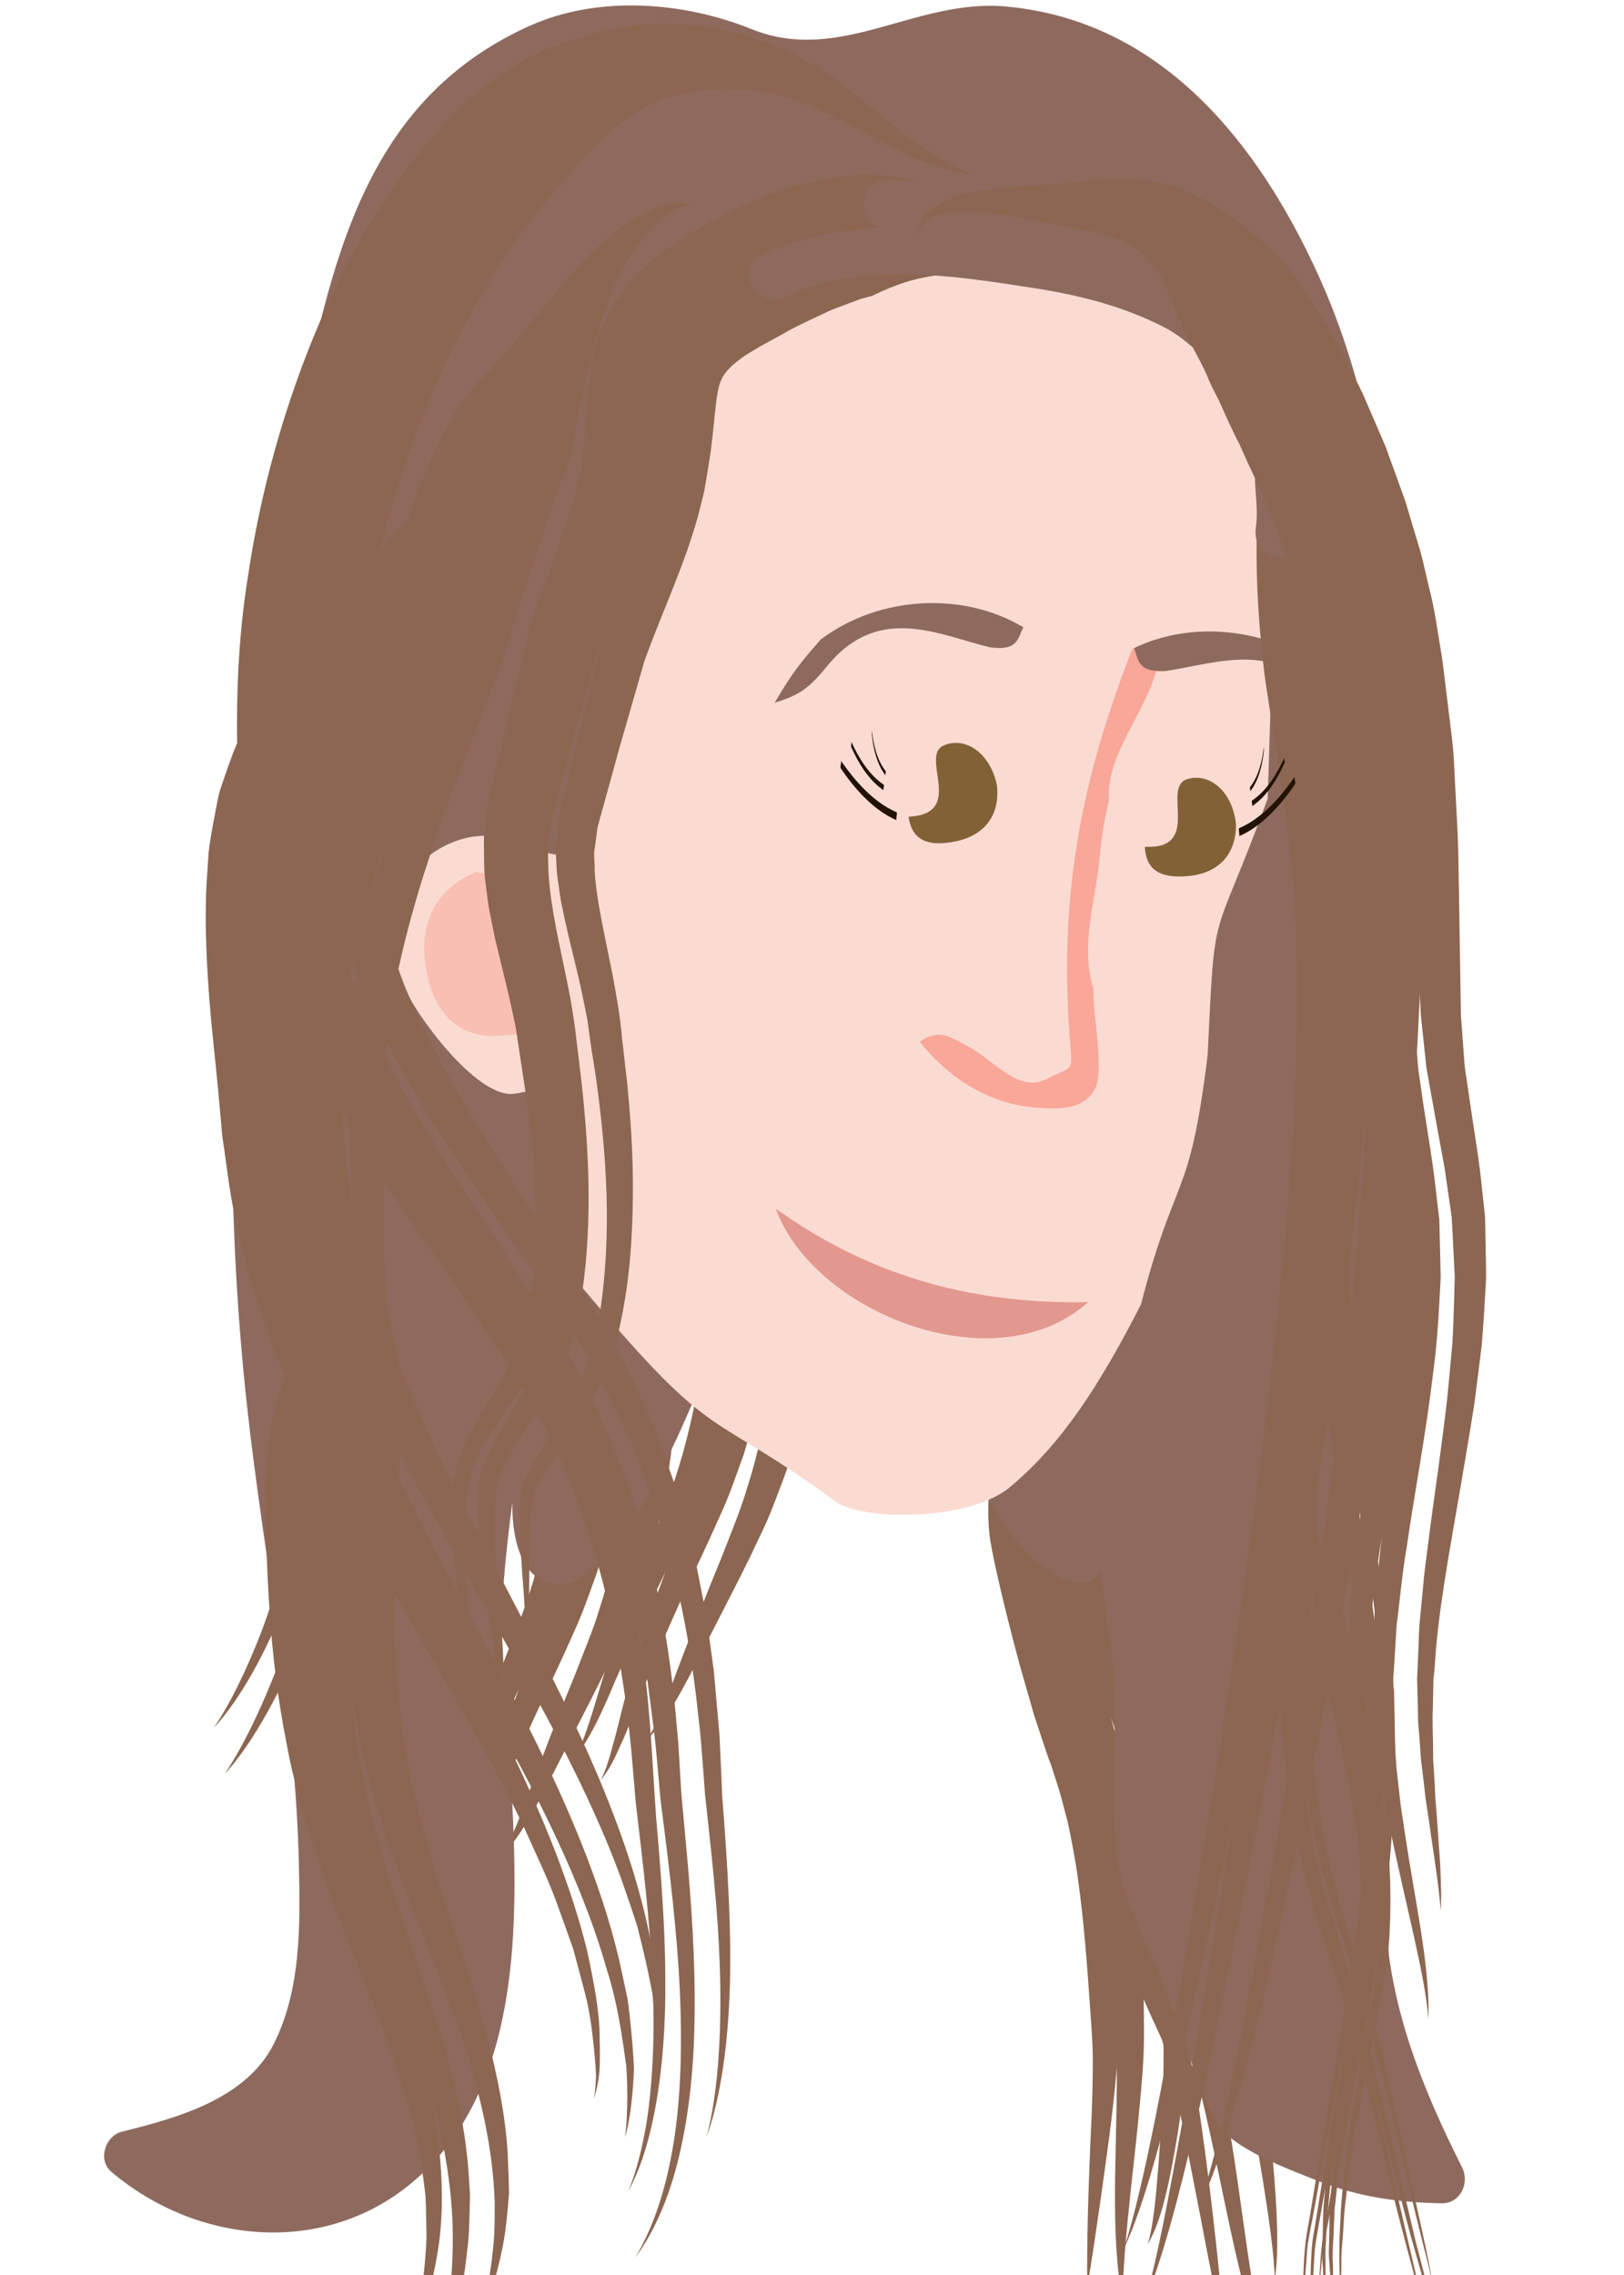 <?xml version="1.0" encoding="utf-8"?>
<!-- Generator: Adobe Illustrator 16.0.4, SVG Export Plug-In . SVG Version: 6.00 Build 0)  -->
<!DOCTYPE svg PUBLIC "-//W3C//DTD SVG 1.1//EN" "http://www.w3.org/Graphics/SVG/1.1/DTD/svg11.dtd">
<svg version="1.1" id="Layer_1" xmlns="http://www.w3.org/2000/svg" xmlns:xlink="http://www.w3.org/1999/xlink" x="0px" y="0px"
	 width="100px" height="140px" viewBox="0 0 100 140" enable-background="new 0 0 100 140" xml:space="preserve">
<g>
	<g>
		<g>
			<path fill="#8C6650" d="M64.904,79.157c-1.625,2.81-1.369,6.752-3.423,10.259c-0.13,0.295-0.221,0.553-0.313,0.822
				c-0.293,1.181-0.405,2.558-0.244,4.161c0.117,1.069,0.785,4.019,1.843,7.978c0.285,0.996,0.589,2.056,0.906,3.164
				c0.19,0.573,0.386,1.16,0.583,1.758c0.101,0.297,0.201,0.596,0.304,0.897l0.076,0.226l0.01,0.028l0.005,0.015
				c-0.018-0.082,0.044,0.202-0.037-0.18l0.017,0.053l0.034,0.105l0.137,0.424c0.174,0.557,0.388,1.169,0.533,1.7
				c0.139,0.526,0.279,1.059,0.42,1.596c0.24,1.146,0.475,2.341,0.636,3.569c0.343,2.452,0.536,5.009,0.71,7.492
				c0.086,1.249,0.193,2.48,0.19,3.586c0.004,1.16-0.033,2.308-0.074,3.404c-0.209,4.42-0.306,7.979-0.266,10.449
				c0.289-1.525,0.528-3.353,0.861-5.586c0.302-2.232,0.709-4.868,0.96-7.866c0.005,3.217-0.138,6.149-0.114,8.572
				c0.011,2.438,0.194,4.279,0.441,5.699c0.062-1.491,0.161-3.177,0.408-5.503c0.22-2.311,0.595-5.13,0.848-8.463
				c0.031-0.407,0.053-0.862,0.071-1.32c0.016-0.463,0.018-0.818,0.018-1.318c-0.008-0.846-0.016-1.707-0.023-2.58
				c-0.019-1.756-0.049-3.59-0.147-5.46c-0.102-1.878-0.263-3.765-0.59-5.696l-0.256-1.449l-0.325-1.346l-0.165-0.667l-0.188-0.728
				c-0.114-0.424-0.229-0.846-0.343-1.266c0.12,0.342,0.241,0.688,0.364,1.037l0.182,0.522l0.046,0.131l0.003,0.008l0.022,0.102
				l0.006,0.018l0.012,0.034l0.021,0.069l0.09,0.278c0.226,0.766,0.506,1.452,0.688,2.317c0.421,1.693,0.733,3.36,0.949,5.042
				c0.452,3.365,0.622,6.688,0.813,9.65c0.016,0.401,0.031,0.798,0.047,1.191c-0.002,0.419-0.004,0.834-0.006,1.243
				c-0.013,0.765-0.041,1.487-0.073,2.174c-0.065,1.373-0.155,2.618-0.236,3.717c-0.177,2.214-0.328,3.822-0.667,4.886
				c0.824-1.364,1.303-3.531,1.854-6.824c0.249-1.647,0.541-3.507,0.62-5.874c0.014-1.029,0.027-2.092,0.041-3.18
				c0.009-1.067,0.003-2.199-0.013-3.354c-0.046-2.334-0.173-4.814-0.522-7.409l-0.344-2.068c-0.122-0.673-0.272-1.175-0.408-1.77
				l-0.104-0.429l-0.11-0.482l-0.05-0.188l-0.203-0.747c-0.137-0.504-0.273-1.006-0.409-1.505
				c-0.997-4.293-1.689-8.743-2.186-12.493c-0.072-0.605-0.143-1.193-0.211-1.764C67.209,86.657,65.125,82.886,64.904,79.157"/>
		</g>
	</g>
</g>
<g>
	<g>
		<g>
			<path fill="#8C6650" d="M77.746,55.104c-1.83,3.988-1.6,9.906-3.623,14.905c-0.127,0.42-0.223,0.789-0.316,1.173
				c-0.292,1.704-0.432,3.652-0.323,5.933c0.037,0.539,0.09,1.384,0.197,2.512c0.104,1.128,0.272,2.538,0.351,4.133
				c0.052,0.805,0.108,1.664,0.167,2.571c0.008,0.897,0.016,1.842,0.023,2.827c0.003,0.248,0.005,0.498,0.008,0.751l0.004,0.382
				l0.001,0.097v0.023v0.013c0.018-0.104-0.039,0.247,0.039-0.228l-0.006,0.051l-0.021,0.203c-0.055,0.542-0.111,1.095-0.169,1.656
				c-0.028,0.28-0.058,0.563-0.087,0.849c-0.025,0.293-0.058,0.574-0.114,0.797c-0.096,0.487-0.193,0.981-0.292,1.482
				c-0.815,4.199-2.983,9.237-4.059,14.647c-0.122,0.681-0.299,1.341-0.374,2.031l-0.198,2.068l-0.098,1.023l-0.016,0.22
				l0.003,0.122l0.007,0.243l0.013,0.486c-0.005,0.613,0.085,1.386,0.146,2.083c0.193,1.389,0.565,2.73,1.039,3.957
				c0.475,1.229,1.016,2.338,1.513,3.436l-0.031-0.085c0.593,1.846,0.979,3.835,1.356,5.647c0.358,1.839,0.693,3.562,1,5.135
				c0.606,3.179,1.086,5.732,1.604,7.73c-0.208-1.999-0.44-4.497-0.807-7.693c-0.185-1.59-0.402-3.336-0.664-5.218
				c-0.279-1.884-0.538-3.887-1.099-6.03l-0.003-0.012l-0.014-0.034c-0.063-0.158-0.131-0.328-0.198-0.499
				c0.077,0.165,0.154,0.33,0.229,0.486l0.01,0.021l0.008,0.028c2.557,9.025,3.129,16.68,5.36,19.927
				c-1.609-3.419-1.604-10.472-3.857-20.39l-0.011-0.046l-0.059-0.146c-0.452-1.118-0.937-2.246-1.304-3.322
				c-0.362-1.075-0.603-2.141-0.711-3.254l-0.051-0.812c-0.024-0.262,0.004-0.643,0.002-0.959l0.009-0.499l0.002-0.125l0.001-0.062
				c0.007-0.115-0.011,0.147-0.009,0.118l0.001-0.007l0.002-0.015l0.004-0.028l0.032-0.23l0.127-0.923
				c0.081-0.62,0.163-1.242,0.245-1.867c0.149-0.623,0.301-1.248,0.451-1.875c1.211-5.046,3.767-10.09,5.035-15.624
				c-0.498,2.649-1.263,5.295-2.107,7.88c-0.404,1.284-0.813,2.582-1.224,3.885l-0.519,1.918c-0.183,0.637-0.35,1.272-0.449,1.903
				l-0.366,1.878c-0.102,0.623-0.115,1.242-0.183,1.854l-0.085,0.914l-0.021,0.227l-0.012,0.113l-0.006,0.057l-0.002,0.028
				l-0.001,0.007c0.024-0.365,0.007-0.097,0.013-0.176v0.016l0.012,0.509l0.024,1l0.09,0.74c0.143,1.024,0.402,2.004,0.787,3.004
				c0.394,1.01,0.912,2.122,1.407,3.231l0.05,0.113l0.062,0.194c0.343,1.098,0.559,2.017,0.752,2.896
				c0.196,0.883,0.361,1.72,0.516,2.523c0.308,1.61,0.561,3.091,0.78,4.43c0.433,2.684,0.72,4.792,0.757,6.219
				c0.229-1.42,0.185-3.492-0.026-6.197c-0.111-1.346-0.258-2.853-0.468-4.508c-0.104-0.827-0.223-1.693-0.374-2.62
				c-0.153-0.93-0.316-1.887-0.652-3.138l-0.024-0.091l-0.131-0.339c-0.169-0.437-0.34-0.88-0.514-1.329
				c-0.146-0.408-0.333-0.86-0.457-1.243c-0.287-0.803-0.47-1.488-0.6-2.168c-0.051-0.338-0.103-0.711-0.127-1.033
				c0.001-0.356-0.066-0.506-0.03-1.154l0.021-0.818l0.003-0.104l0.001-0.051l0.001-0.014c0.019-0.272-0.025,0.357-0.02,0.289
				l0.003-0.021l0.026-0.168l0.052-0.338c0.065-0.452,0.13-0.907,0.195-1.365c0.551-3.685,2.177-7.684,3.855-12.265l0.596-1.769
				c0.192-0.613,0.403-1.119,0.576-1.824l0.523-1.992l0.25-0.99c0.076-0.322,0.098-0.581,0.148-0.874
				c0.087-0.569,0.175-1.138,0.262-1.703l0.164-1.11l0.048-0.905c0.061-1.2,0.121-2.39,0.181-3.565
				c0.035-4.663-0.214-9.011-0.516-12.841c-0.066-0.911-0.131-1.797-0.193-2.656C79.862,66.231,77.684,60.646,77.746,55.104"/>
		</g>
	</g>
</g>
<g>
	<g>
		<g>
			<path fill="#8C6650" d="M32.003,60.425c-0.28,3.089,1.246,6.38-0.06,9.867c-0.067,0.276-0.113,0.512-0.154,0.754
				c-0.049,1.034-0.025,2.178,0.305,3.45c0.148,0.859,1.138,3.151,1.743,6.484c0.619,3.313,0.829,7.717-0.006,12.23
				c-0.431,2.243-1.04,4.515-1.872,6.632c-0.813,2.178-1.713,4.272-2.405,6.261c-1.479,3.933-2.162,7.328-3.112,9.184
				c0.832-1.041,1.595-2.648,2.404-4.601c0.858-1.945,1.878-4.229,3.101-6.73c-1.052,2.787-1.873,5.389-2.437,7.59
				c-0.308,1.1-0.509,2.108-0.775,2.985c-0.224,0.88-0.453,1.636-0.771,2.232c0.455-0.545,0.841-1.242,1.178-2.059
				c0.414-0.81,0.709-1.747,1.14-2.764c0.779-2.037,1.777-4.456,3.037-7.138c0.323-0.687,0.654-1.389,0.992-2.104
				c0.166-0.358,0.333-0.721,0.501-1.085c0.174-0.389,0.35-0.779,0.527-1.174c0.366-0.781,0.677-1.603,0.974-2.437
				c0.15-0.416,0.302-0.834,0.454-1.253l0.38-1.292c1.015-3.449,1.564-7.113,1.608-10.614c0.174,2.915,0.002,6.149-0.6,9.348
				c-0.337,1.585-0.705,3.184-1.209,4.708c-0.222,0.778-0.507,1.519-0.791,2.252c-0.273,0.699-0.543,1.39-0.809,2.067
				c-0.567,1.367-1.025,2.522-1.465,3.648c-0.423,1.106-0.82,2.143-1.183,3.091c-0.682,1.858-1.22,3.335-1.878,4.309
				c1.194-1.141,2.199-3.062,3.49-5.616c0.684-1.337,1.438-2.812,2.245-4.39c0.205-0.413,0.414-0.833,0.625-1.259
				c0.233-0.491,0.469-0.99,0.707-1.494c0.493-0.999,0.879-2.091,1.298-3.179c1.634-4.385,2.479-9.451,2.472-14.285
				c0.006-4.853-0.967-9.415-2.096-13.127c-0.18-0.597-0.338-1.182-0.547-1.729C36.896,66.114,33.728,63.395,32.003,60.425"/>
		</g>
	</g>
</g>
<g>
	<g>
		<g>
			<path fill="#8C6650" d="M41.027,53.206c-0.28,3.089,1.246,6.38-0.06,9.867c-0.067,0.276-0.113,0.512-0.154,0.755
				c-0.049,1.034-0.025,2.177,0.305,3.45c0.148,0.86,1.137,3.151,1.743,6.485c0.619,3.312,0.829,7.716-0.007,12.23
				c-0.431,2.243-1.04,4.514-1.872,6.632c-0.813,2.178-1.713,4.272-2.405,6.261c-1.479,3.933-2.163,7.328-3.113,9.184
				c0.832-1.041,1.595-2.648,2.405-4.601c0.858-1.945,1.878-4.229,3.101-6.73c-1.052,2.787-1.873,5.389-2.437,7.591
				c-0.309,1.099-0.509,2.107-0.776,2.984c-0.224,0.88-0.453,1.636-0.771,2.232c0.455-0.545,0.841-1.242,1.178-2.059
				c0.414-0.81,0.709-1.747,1.141-2.764c0.779-2.037,1.777-4.456,3.037-7.138c0.323-0.687,0.654-1.389,0.991-2.104
				c0.166-0.358,0.333-0.721,0.501-1.085c0.175-0.389,0.35-0.779,0.527-1.174c0.366-0.781,0.677-1.603,0.974-2.438
				c0.15-0.415,0.301-0.833,0.453-1.253l0.381-1.291c1.015-3.449,1.564-7.113,1.608-10.614c0.174,2.915,0.002,6.148-0.601,9.348
				c-0.336,1.584-0.705,3.183-1.209,4.708c-0.221,0.777-0.507,1.518-0.79,2.252c-0.274,0.699-0.544,1.39-0.809,2.066
				c-0.566,1.367-1.024,2.523-1.465,3.649c-0.423,1.106-0.82,2.143-1.183,3.091c-0.683,1.858-1.221,3.335-1.879,4.309
				c1.194-1.141,2.199-3.062,3.491-5.616c0.684-1.337,1.438-2.812,2.245-4.391c0.205-0.412,0.413-0.832,0.624-1.258
				c0.233-0.491,0.469-0.99,0.708-1.494c0.493-0.999,0.878-2.091,1.298-3.179c1.634-4.386,2.479-9.451,2.472-14.285
				c0.005-4.853-0.967-9.415-2.096-13.127c-0.18-0.597-0.338-1.182-0.547-1.729C45.919,58.895,42.751,56.176,41.027,53.206"/>
		</g>
	</g>
</g>
<g>
	<path fill-rule="evenodd" clip-rule="evenodd" fill="#8E6A5E" d="M29.705,104.048c0.115,5.52,1.01,10.947,0.195,16.577
		c-1.667,11.509-7.727,17.27-16.308,14.804c-1.878-0.539-3.87-0.989-5.703-2.825c8.151-1.874,11.403-5.153,11.838-12.295
		c0.309-5.072,0.14-10.16-0.556-15.234c-1.779-12.961-3.949-25.859-3.547-39.198c0.351-11.643,3.439-48.665,9.764-56.675
		c6.382-8.08,13.842-8.903,21.822-5.458c1.743,0.752,3.293,1.25,5.155,0.33C67.356-3.33,78.332,8.689,82.773,26.168
		c3.459,13.614,0.994,54.36-0.738,67.971c-0.751,5.906,2.868,7.248,2.295,13.186c-1.244,12.861-0.61,16.932,4.421,26.793
		c-5.031,0-7.108-0.972-12.533-4.234c-1.858-3.339-2.9-8.758-5.89-14.623c-0.479-5.42-0.188-6.689-0.227-12.097
		c1.145-3.521-1.788-6.305-0.984-9.765c-0.01-0.692-0.007-1.388-0.002-2.077c-0.083-6.224-0.843-12.211-3.378-17.611
		c-0.805,5.796,0.416,11.301,1.1,16.869c0.063,0.879,0.212,1.736,0.346,2.6c-0.531,3.598-0.751,3.646-3.415,0.752
		c-0.565-0.757-1.098-1.556-1.569-2.426c-1.733-3.838-3.542-7.615-5.295-11.438c-0.399-1.052-0.899-2.025-1.342-3.043
		c-0.38-1.255-0.878-2.438-1.221-3.715c0.311-1.081,0.101-1.8-0.794-2.049c-0.915-3.809-2.332-7.309-3.58-11.239
		c-1.351,3.833-2.15,7.545-3.08,11.188c-0.244,0.715-0.654,1.295-0.908,2.002c-0.445,1.209-0.646,2.544-1.064,3.77
		c-0.431,1.047-0.942,2.026-1.395,3.056c-1.901,3.709-3.353,7.799-5.337,11.44c-0.542,0.771-1.063,1.566-1.554,2.402
		c-2.629,2.983-2.748,2.955-3.627-0.845c-0.023-0.685,0.022-1.363,0.107-2.036c0.673-4.985,1.311-9.982,1.863-14.998
		c0.106-0.952,0.49-2.35-0.515-2.708c-1.104-0.394-1.504,0.982-1.77,2.119c-1.166,4.988-1.887,10.106-2.38,15.284
		c-0.6,0.925-0.167,1.963-0.161,2.959C30.396,97.154,28.755,100.5,29.705,104.048z"/>
	<g>
		<path fill="#8E6A5E" d="M28.233,104.048c0.282,8.111,1.484,16.236-1.91,23.918c-3.111,7.042-11.579,8.529-17.394,3.598
			c-0.216,0.819-0.433,1.64-0.649,2.459c3.96-0.986,7.77-2.349,10.372-5.645c2.975-3.767,2.686-9.289,2.69-13.78
			c0.017-15.671-4.346-31.059-4.287-46.819c0.033-8.684,0.982-17.432,1.977-26.047c1.079-9.344,2.285-19.112,5.59-27.976
			c1.873-5.023,6.315-8.845,11.469-10.186c5.982-1.557,11.049,3.769,16.665,1.923c5.717-1.879,10.108-3.214,15.729-0.064
			c5.587,3.129,8.896,9.646,11.094,15.373c3.375,8.793,3.41,18.393,3.465,27.683c0.062,10.599-0.44,21.209-1.188,31.779
			c-0.276,3.911-0.612,7.818-1.036,11.716c-0.494,4.55,0.474,7.438,1.799,11.719c0.95,3.069-0.082,6.971-0.249,10.12
			c-0.132,2.501-0.044,4.99,0.262,7.475c0.594,4.831,2.688,9.268,4.85,13.568c0.424-0.738,0.847-1.477,1.271-2.215
			c-2.813-0.06-5.099-0.479-7.642-1.68c-3.742-1.767-4.702-4.102-5.993-7.838c-0.993-2.874-3.208-6.506-3.449-9.532
			c-0.194-2.447-0.143-4.898-0.104-7.35c0.089-5.712-0.881-10.923-1.016-16.616c-0.138-5.771-1.23-11.367-3.539-16.663
			c-0.651-1.493-2.611-0.529-2.742,0.743c-0.585,5.718,0.355,11.217,1.1,16.869c0.296,2.242,1.58,5.331-1.146,1.438
			c-1.618-2.309-2.581-5.247-3.771-7.795c-3.733-7.999-6.32-16.211-9.062-24.593c-0.461-1.408-2.372-1.395-2.838,0
			c-1.402,4.193-2,8.825-3.839,12.838c-1.981,4.322-3.535,9-5.462,13.402c-0.915,2.09-1.851,4.148-3.13,6.041
			c-2.25,3.326-1.793,1.855-1.536-0.913c0.495-5.345,1.303-10.72,2-16.044c0.165-1.262-0.625-3.134-2.123-3.134
			c-2.836,0-3.109,2.842-3.605,5.076c-1.09,4.907-1.233,9.962-2.271,14.86c-0.426,2.009-0.009,4.588-0.337,6.685
			c-0.332,2.121-0.291,3.906,0.042,5.997c0.297,1.87,3.133,1.073,2.838-0.783c-0.713-4.488,0.391-10.334,0.852-14.898
			c0.312-3.083,0.79-6.142,1.337-9.19c0.135-0.749,0.567-6.46,0.188-3.566c-0.654,4.995-1.194,10.004-1.863,14.998
			c-0.233,1.738-0.19,5.131,1.591,6.174c7.001,4.102,16.574-32.026,18.158-36.76c-0.946,0-1.893,0-2.838,0
			c3.725,11.386,6.958,24.283,13.949,34.262c1.039,1.482,4.766,4.688,5.661,1.125c0.663-2.64,0.238-4.752-0.146-7.465
			c-0.699-4.924-1.312-9.659-0.803-14.624c-0.914,0.248-1.828,0.495-2.742,0.743c3.168,7.267,2.235,14.268,3.223,21.778
			c0.383,2.911,0.938,5.597,0.943,8.592c0.004,2.934-0.083,5.842,0.091,8.772c0.188,3.175,1.922,5.801,3.015,8.774
			c1.023,2.784,1.87,5.601,3.209,8.256c0.789,1.564,4.592,2.941,6.186,3.576c2.512,0.999,4.932,1.329,7.618,1.387
			c1.175,0.025,1.754-1.253,1.271-2.215c-2.535-5.044-4.463-9.893-4.745-15.579c-0.284-5.729,1.562-11.463-0.54-16.97
			c-1.616-4.235-1.048-7.89-0.624-12.257c0.459-4.741,0.788-9.496,1.076-14.251c0.645-10.631,0.982-21.301,0.703-31.951
			c-0.229-8.729-1.046-17.324-4.695-25.379C77.474,8.771,71.52,1.294,61.985,0.403c-5.62-0.526-10.241,3.592-15.709,1.388
			c-4.231-1.706-9.5-2.097-13.729-0.17C24.527,5.275,21.599,12.159,19.639,20.17c-2.303,9.411-3.381,19.17-4.319,28.796
			c-1.228,12.601-1.492,24.956-0.107,37.58c1.026,9.353,2.967,18.628,3.187,28.051c0.087,3.729,0.173,7.789-1.548,11.194
			c-1.718,3.399-5.973,4.551-9.354,5.393c-1.017,0.253-1.5,1.738-0.649,2.459c5.295,4.491,13.112,5.21,18.531,0.664
			c8.333-6.99,6.121-20.928,5.797-30.26C31.11,102.155,28.167,102.149,28.233,104.048z"/>
	</g>
</g>
<path fill-rule="evenodd" clip-rule="evenodd" fill="#FADBD2" d="M44.971,26.308c0.238-1.222-0.256-2.283-0.888-3.314"/>
<path fill-rule="evenodd" clip-rule="evenodd" fill="#FADBD2" d="M71.415,39.133c-3.003,6.525-4.739,13.268-4.451,20.384
	c0.091,2.238,0.069,4.482-0.002,6.721"/>
<path fill-rule="evenodd" clip-rule="evenodd" fill="#FADBD2" d="M78.06,49.142c-3.476,9.494-3.219,5.96-3.7,15.804
	c-1.12,9.132-1.982,7.113-4.105,15.329c-2.537,4.957-4.857,8.557-8.056,11.231c-2.563,2.144-9.137,2.073-10.728,0.908
	c-8.034-5.886-7.25-3.229-15.447-12.978c-4.787-5.693-2.369-5.669-1.909-12.785c0.189-2.919,1.276,0.207-2.49,0.659
	c-2.316,0.277-6.337-5.155-7.098-7.316c-0.745-2.117-0.96-4.372,0.857-6.387c1.839-2.04,4.416-2.727,6.672-1.722
	c3.221,1.436,3.875,0.721,4.157-2.189c0.534-5.5,4.195-10.456,3.522-16.264l1.698-11.46c3.283-2.066,7.711-1.953,10.694-4.604
	c10.064-2.559,11.989-1.101,22.031,0.113c1.489,0.18,3.673,1.587,4.804,2.567L78.06,49.142z"/>
<path fill-rule="evenodd" clip-rule="evenodd" fill="#FADBD2" d="M67.047,66.326c0.224-4.853-1.074-9.792,0.87-14.562
	c1.404-0.685,3.751,0.53,4.356-1.762c0.486-1.835-1.217-2.473-2.329-3.439c-1.482-3.217,0.256-5.461,2.753-7.487"/>
<path fill-rule="evenodd" clip-rule="evenodd" fill="#F9A798" d="M69.746,39.878c0.773,0.7,1.329,0.737,3.034,0.322
	c-1.572,1.855-3.663,3.578-1.938,6.265c0.431,2.118-0.403,3.84-2.034,5.312c-1.741,5.741-1.605,3.943-1.469,9.732
	c0.023,0.985,0.607,4.343,0.133,5.399c-0.657,1.461-2.412,1.359-3.762,1.243c-2.858-0.246-5.245-1.774-7.077-4.039
	c1.215-0.874,1.968-0.22,2.847,0.208c1.662,0.808,3.166,3.023,5.008,2.063c1.485-0.774,1.559-0.374,1.427-1.955
	C65.167,55.456,66.441,48.293,69.746,39.878z"/>
<path fill-rule="evenodd" clip-rule="evenodd" fill="#F9BFB2" d="M29.262,53.676c4.062,0.271,3.225,4.707,3.974,7.526
	c0.687,2.584-1.25,2.443-2.48,2.532c-2.502,0.18-4.222-1.394-4.582-4.557C25.835,56.201,27.319,54.519,29.262,53.676z"/>
<g>
	<g>
		<path fill="#FADBD2" d="M70.574,41.362c-0.781,1.007-1.14,2.131-1.476,3.35c-0.4,1.455-0.962,2.813-1.204,4.316
			c-0.274,1.707,2.334,2.439,2.611,0.72c0.203-1.264,0.604-2.406,1.003-3.614c0.298-0.902,0.383-2.087,0.979-2.857
			C73.545,41.916,71.644,39.984,70.574,41.362L70.574,41.362z"/>
	</g>
</g>
<g>
	<g>
		<path fill="#FADBD2" d="M70.254,49.125c0.553,0.005,1.104,0.003,1.637-0.161c0.705-0.217,1.146-0.938,0.946-1.665
			c-0.191-0.695-0.96-1.162-1.665-0.945c-0.235,0.072-0.568,0.067-0.918,0.064C68.508,46.402,68.509,49.109,70.254,49.125
			L70.254,49.125z"/>
	</g>
</g>
<g>
	<g>
		<path fill="#F9A798" d="M67.636,57.388c0.277-1.551,0.706-3.064,0.94-4.626c0.206-1.379-0.217-2.289-0.293-3.553
			c-0.181-3.039,2.733-5.834,3.098-8.808c0.105-0.865-1.249-0.855-1.354,0c-0.343,2.797-2.451,5.417-3.03,8.225
			c-0.229,1.107,0.368,2.137,0.322,3.257c-0.071,1.749-0.684,3.435-0.988,5.146C66.179,57.882,67.483,58.247,67.636,57.388
			L67.636,57.388z"/>
	</g>
</g>
<path fill-rule="evenodd" clip-rule="evenodd" fill="#8E6A5E" d="M51.101,40.789c3.127-3.618,6.791-1.684,9.87-0.953
	c1.759,0.248,1.701-0.616,2.044-1.232c-3.624-2.179-8.787-2.006-12.477,0.744c-1.133,1.318-1.685,1.911-2.836,3.9
	C49.277,42.75,49.813,42.383,51.101,40.789z"/>
<path fill-rule="evenodd" clip-rule="evenodd" fill="#8E6A5E" d="M81.493,43.14c-2.788-3.886-6.611-2.292-9.743-1.842
	c-1.774,0.087-1.639-0.767-1.924-1.412c3.806-1.842,8.932-1.202,12.358,1.87c1.008,1.416,1.504,2.056,2.471,4.141
	C83.131,45.258,82.631,44.843,81.493,43.14z"/>
<path fill-rule="evenodd" clip-rule="evenodd" fill="#826136" d="M61.392,48.347c0.18,1.77-0.703,3.102-2.689,3.457
	c-1.192,0.212-2.517,0.173-2.756-1.543c3.565-0.173,0.635-3.735,2.173-4.391C59.412,45.317,60.973,46.292,61.392,48.347z"/>
<g>
	<g>
		<g>
			<path fill="#8C6650" d="M74.859,16.312c-2.827-0.556-6.061-0.814-9.211-1.859c-1.582-0.485-3.119-1.193-4.876-1.909
				c-1.744-0.729-3.832-1.371-5.976-1.716c-0.703-0.045-1.364-0.101-2.001-0.067c-2.877,0.188-5.858,1.201-8.861,2.795
				c-0.171,0.092-0.369,0.198-0.591,0.317c-0.11,0.062-0.227,0.126-0.35,0.194l-0.188,0.106c-0.081,0.048-0.164,0.097-0.248,0.147
				c-0.247,0.157-0.517,0.327-0.807,0.511c-0.417,0.291-0.889,0.595-1.322,0.96c-0.843,0.668-1.906,1.69-2.773,3.159
				c-0.901,1.488-1.269,3.256-1.404,4.564c-0.139,1.344-0.149,2.367-0.26,3.405c-0.044,0.495-0.149,1.218-0.226,1.813
				c-0.044,0.221-0.088,0.445-0.132,0.671l-0.063,0.351l-0.113,0.423c-0.558,2.261-1.699,4.961-2.717,8.13l-0.101,0.308
				c-0.49,2.001-0.996,4.072-1.515,6.19c-0.27,1.126-0.542,2.265-0.817,3.413l-0.206,0.86l-0.052,0.215l-0.065,0.311l-0.01,0.107
				l-0.042,0.427l-0.083,0.857c-0.03,0.28-0.062,0.562-0.051,0.947c0.012,0.703-0.008,1.457,0.062,2.106
				c0.084,0.635,0.153,1.28,0.255,1.901l0.369,1.816l0.419,1.739c0.281,1.131,0.551,2.248,0.77,3.339
				c0.135,0.554,0.177,1.087,0.271,1.634l0.269,1.77c0.714,4.51,1.017,9.041,0.526,13.223c-0.085,0.516-0.169,1.028-0.253,1.537
				l-0.032,0.19l-0.016,0.096l-0.008,0.048l-0.002,0.012c-0.005,0.022,0.045-0.154,0.021-0.074l-0.007,0.024l-0.12,0.38
				l-0.239,0.755c-0.194,0.448-0.36,0.857-0.582,1.299c-0.238,0.439-0.452,0.876-0.714,1.307c-0.99,1.724-2.132,3.389-2.751,5.316
				l-0.018,0.056l-0.002,0.028c-0.067,0.817-0.226,1.635-0.209,2.4c0.035,0.761-0.011,1.527,0.081,2.227
				c0.113,1.425,0.289,2.724,0.426,3.927c0.292,2.376,0.445,4.353,0.261,5.762c0.375-1.348,0.412-3.316,0.28-5.719
				c-0.053-1.209-0.159-2.522-0.191-3.941c-0.059-0.703,0.023-1.442,0.029-2.19c0.006-0.751,0.213-1.507,0.304-2.281l-0.005,0.019
				c0.594-1.604,1.67-3.089,2.724-4.729c0.534-0.819,1.049-1.679,1.501-2.663c0.25-0.484,0.368-0.961,0.56-1.449
				c0.154-0.6,0.229-1.061,0.346-1.604c-0.092,0.539-0.145,0.982-0.271,1.595c-0.164,0.489-0.265,0.96-0.48,1.454
				c-0.41,1.009-0.884,1.902-1.376,2.75c-0.975,1.699-1.974,3.256-2.445,4.815l0.019-0.079c-0.22,1.731-0.17,3.458,0.059,5.099
				c0.19,1.637,0.457,3.187,0.649,4.621c0.419,2.866,0.444,5.317,0.088,6.983c0.562-1.552,0.771-4.012,0.531-6.922
				c-0.118-1.426-0.248-2.987-0.388-4.671c-0.135-1.644-0.111-3.342,0.175-4.902c-0.016,0.063-0.032,0.13-0.048,0.196
				c0.473-1.308,1.472-2.753,2.55-4.464c0.538-0.853,1.081-1.774,1.609-2.979c0.152-0.311,0.194-0.507,0.292-0.761l0.127-0.363
				l0.063-0.183l0.032-0.092l0.016-0.045l0.059-0.208l0.002-0.013l0.005-0.025c0.109-0.547,0.219-1.098,0.33-1.652
				c0.756-4.454,0.605-9.056,0.089-13.745c-0.137-1.141-0.275-2.291-0.414-3.446c-0.17-1.212-0.396-2.411-0.643-3.557
				c-0.483-2.285-0.98-4.542-1-6.556c-0.006-0.486-0.043-0.962,0.071-1.583l0.115-0.876l0.029-0.219l0.014-0.109l0.002-0.014
				c0.024-0.121-0.032,0.149-0.024,0.117l0.007-0.026l0.014-0.052l0.114-0.415c0.304-1.109,0.608-2.217,0.911-3.323
				c0.292-1.094,0.616-2.232,0.947-3.375c0.325-1.135,0.648-2.266,0.97-3.39l-0.039,0.118c0.123-0.334,0.243-0.662,0.363-0.988
				c-0.107,0.328-0.215,0.657-0.328,1.002l0.04-0.122c-0.269,1.079-0.542,2.174-0.818,3.282c-0.278,1.111-0.569,2.249-0.815,3.322
				c-0.259,1.087-0.52,2.183-0.782,3.286l-0.159,0.663l-0.086,0.874l-0.087,0.876c-0.02,0.282,0.025,0.481,0.031,0.723
				c0.028,0.461,0.025,0.899,0.125,1.45c0.078,0.525,0.126,1.035,0.258,1.584c0.206,1.069,0.492,2.184,0.767,3.34
				c0.289,1.153,0.55,2.374,0.782,3.62l0.268,1.923l0.016,0.121c0.011,0.131-0.013-0.163-0.009-0.127l0.002,0.014l0.004,0.027
				l0.009,0.054l0.034,0.217l0.067,0.434l0.133,0.866c0.673,4.822,0.968,9.592,0.262,14.304l-0.154,0.88l-0.078,0.438l-0.039,0.218
				l-0.02,0.108l-0.01,0.055l-0.105,0.364l-0.239,0.739c-0.077,0.24-0.146,0.473-0.31,0.835c-0.278,0.649-0.591,1.345-0.852,1.791
				l-0.409,0.748l-0.399,0.67c-1.066,1.75-1.926,3.12-2.248,4.085c0.029-0.119,0.058-0.238,0.086-0.354
				c-0.33,1.531-0.152,3.57-0.05,5.302c0.14,1.779,0.262,3.384,0.205,4.677c0.226-1.25,0.25-2.865,0.254-4.653
				c-0.016-0.463,0.009-0.899,0.018-1.354c0.026-0.44-0.025-0.958,0.044-1.373c0.039-0.426,0.078-0.865,0.12-1.318
				c0.104-0.37,0.188-0.741,0.25-1.122c-0.035,0.144-0.071,0.293-0.107,0.442c0.324-0.713,1.116-1.874,2.197-3.465
				c0.277-0.433,0.541-0.796,0.836-1.309c0.291-0.498,0.566-0.913,0.91-1.657c0.157-0.34,0.314-0.682,0.473-1.025l0.272-0.718
				l0.129-0.351l0.065-0.176l0.008-0.022l0.132-0.462l0.012-0.054l0.024-0.108l0.188-0.87c0.523-2.347,0.734-4.714,0.789-7.101
				c0.064-2.409-0.04-4.768-0.28-7.263c-0.053-0.643-0.121-1.21-0.19-1.782c-0.062-0.543-0.125-1.089-0.188-1.637
				c-0.12-1.389-0.361-2.683-0.593-3.928c-0.489-2.463-1.008-4.637-1.087-6.371c0.019-0.352-0.039-0.6-0.033-1.05l0.123-0.906
				l0.061-0.454l0.031-0.227l0.015-0.113l0.008-0.057l0.002-0.014c-0.15,0.726-0.04,0.194-0.072,0.353l0.007-0.026l0.916-3.304
				l0.453-1.659l0.532-1.84c0.354-1.23,0.708-2.458,1.06-3.683l-0.13,0.396c0.76-2.195,1.825-4.529,2.757-7.155
				c0.223-0.697,0.443-1.305,0.65-2.085l0.296-1.174c0.115-0.431,0.124-0.653,0.188-0.984l0.155-0.934
				c0.051-0.347,0.115-0.705,0.153-1.039c0.089-0.68,0.152-1.334,0.21-1.911c0.115-1.185,0.238-1.939,0.415-2.283
				c0.076-0.203,0.201-0.378,0.392-0.602c0.188-0.208,0.493-0.482,0.771-0.679c0.157-0.107,0.227-0.191,0.519-0.356l0.676-0.405
				c0.462-0.254,0.921-0.506,1.375-0.755c0.908-0.531,1.801-0.92,2.673-1.333c0.506-0.261,0.995-0.395,1.481-0.593
				c0.242-0.091,0.483-0.182,0.722-0.271c0.234-0.062,0.467-0.124,0.697-0.186c1.34-0.66,2.685-1.139,4.278-1.288
				c1.587-0.174,3.47,0,5.413,0.091C67.321,17.234,71.236,16.82,74.859,16.312"/>
		</g>
	</g>
</g>
<g>
	<g>
		<g>
			<path fill="#8C6650" d="M42.703,12.583c-1.17-0.257-2.614,0.196-3.834,0.976c-1.244,0.781-2.354,1.851-3.394,2.987
				c-2.076,2.29-3.919,4.864-6.111,7.039c-0.328,0.389-0.595,0.737-0.873,1.105c-1.113,1.666-2.139,3.744-3.039,6.26
				c-0.299,0.835-0.769,2.461-1.362,4.628c-0.295,1.051-0.629,2.243-0.997,3.553c-0.324,1.135-0.896,2.685-1.41,4.218
				c-1.07,3.183-2.25,6.819-3.192,10.811c-0.941,3.987-1.602,8.347-1.6,12.746c0.118,2.136,0.236,4.283,0.354,6.416
				c0.054,1.048,0.107,2.093,0.161,3.132c0.095,1.046,0.188,2.085,0.282,3.116c0.171,2.058,0.339,4.078,0.502,6.04
				c0.097,1.852,0.175,3.844,0.01,5.541c-0.256,3.516-1.132,6.676-2.094,9.242c-0.995,2.572-2.026,4.603-2.951,5.947
				c1.336-1.426,2.883-3.914,4.268-7.334c0.17-0.429,0.352-0.868,0.514-1.326c0.146-0.464,0.294-0.939,0.446-1.425
				c0.327-0.97,0.536-2.015,0.757-3.103c0.055-0.272,0.11-0.547,0.167-0.824c0.033-0.281,0.067-0.565,0.101-0.853
				c0.063-0.575,0.128-1.16,0.194-1.754c0.097-1.185,0.078-2.385,0.11-3.627c0.027,1.329,0.145,2.607,0.075,3.907
				c-0.062,1.3-0.117,2.58-0.329,3.786c-0.31,2.441-0.958,4.661-1.593,6.646c-1.359,3.941-2.812,6.934-4.026,8.729
				c1.43-1.533,3.073-4.259,4.696-8.068c0.384-0.964,0.775-1.993,1.139-3.091c0.305-1.123,0.712-2.273,0.918-3.534
				c0.119-0.626,0.239-1.264,0.362-1.911c0.069-0.672,0.14-1.354,0.211-2.048c0.032-0.348,0.064-0.697,0.097-1.05
				c0.025-0.348,0.017-0.663,0.025-0.999c0.007-0.664,0.015-1.336,0.022-2.016l0.002-0.256l-0.008-0.363l-0.019-0.508
				c-0.013-0.339-0.027-0.68-0.041-1.022c-0.03-0.686-0.061-1.379-0.092-2.078c-0.073-1.397-0.146-2.822-0.222-4.266
				c-0.115-1.436-0.081-2.935-0.117-4.43c-0.028-1.499-0.056-3.012-0.083-4.534c-0.176-5.794,1.203-11.795,3.032-17.385
				c-1.348,4.713-2.347,9.886-2.407,15.008l-0.017,0.479l-0.004,0.12l-0.002,0.06l0,0.015c0.002-0.055-0.006,0.143,0.005-0.119
				l0.001,0.032l0.015,0.253l0.059,1.014l0.113,2.025c0.069,1.349,0.138,2.692,0.206,4.025c0.031,0.666,0.062,1.33,0.092,1.991
				c0.057,0.647,0.114,1.292,0.17,1.933c0.108,1.277,0.214,2.538,0.319,3.776c0.091,1.236,0.18,2.451,0.267,3.636
				c0.015,0.666,0.029,1.323,0.043,1.972c0.001,0.605,0.037,1.143,0.004,1.781c-0.099,1.286-0.135,2.593-0.333,3.741
				c-0.203,1.15-0.342,2.279-0.64,3.294c-1.043,4.133-2.473,7.091-3.649,8.814c0.921-0.966,1.912-2.479,2.894-4.533
				c0.982-2.052,1.913-4.725,2.509-7.898c0.14-0.812,0.229-1.69,0.333-2.573c0.042-0.428,0.111-0.929,0.125-1.313
				c0.014-0.387,0.028-0.777,0.042-1.173c0.012-0.396,0.024-0.795,0.036-1.198l0.016-0.607l-0.015-0.844
				c-0.02-0.798-0.041-1.61-0.062-2.436c-0.065-1.65-0.132-3.354-0.201-5.1c-0.058-0.861-0.06-1.772-0.059-2.696
				c-0.006-0.921-0.013-1.851-0.02-2.788c-0.012-0.938-0.023-1.882-0.035-2.834l-0.022-1.431l-0.012-0.719l-0.002-0.09v-0.022
				c0.001-0.063-0.019,0.466-0.009,0.233l0.003-0.041l0.013-0.161l0.025-0.323c0.066-0.862,0.132-1.729,0.199-2.598
				c0.124-0.871,0.248-1.745,0.373-2.621c0.607-3.507,1.629-7.053,2.855-10.561c0.597-1.764,1.267-3.469,1.941-5.219
				c0.346-0.877,0.689-1.747,1.03-2.609c0.384-0.976,0.697-1.882,0.991-2.768c1.163-3.528,2.149-6.772,3.195-9.724
				c0.332-0.944,0.664-1.852,0.999-2.725c0.532-2.823,1.045-5.854,2.038-8.758c0.501-1.445,1.116-2.873,1.991-4.115
				C40.053,13.97,41.184,12.878,42.703,12.583"/>
		</g>
	</g>
</g>
<g>
	<g>
		<g>
			<path fill="#8C6650" d="M22.701,72.549c-0.435,0.809-0.757,1.707-1.042,2.655c-0.321,0.936-0.571,1.896-0.886,2.886
				c-0.626,1.985-1.376,4.016-2.734,5.816c-0.182,0.31-0.326,0.581-0.47,0.867c-0.535,1.28-0.927,2.818-1.123,4.698
				c-0.105,1.253-0.173,4.813,0.159,9.738c0.165,2.45,0.469,5.243,1.058,8.166c0.135,0.73,0.284,1.468,0.484,2.209
				c0.2,0.74,0.342,1.492,0.591,2.234c0.231,0.736,0.463,1.479,0.697,2.225c0.244,0.703,0.489,1.41,0.734,2.119
				c1.062,2.942,2.258,5.746,3.304,8.449c1.047,2.703,1.868,5.351,2.371,7.831c0.085,0.624,0.169,1.233,0.25,1.827
				c0.037,0.298,0.073,0.591,0.108,0.88c0.011,0.29,0.021,0.575,0.032,0.856c0.01,0.578,0.019,1.138,0.028,1.678
				c-0.013,0.533-0.058,1.035-0.097,1.52c-0.154,1.926-0.527,3.541-0.959,4.671c0.814-1.286,1.476-3.28,1.837-5.904
				c0.335-2.613,0.182-5.886-0.629-9.358c1.152,3.625,1.577,7.276,1.447,10.22c-0.047,1.511-0.198,2.823-0.387,3.968
				c-0.183,1.138-0.415,2.096-0.716,2.842c0.443-0.68,0.818-1.575,1.136-2.651c0.322-1.101,0.62-2.333,0.8-3.859
				c0.097-0.754,0.189-1.564,0.203-2.347c0.011-0.399,0.022-0.807,0.034-1.223l0.006-0.313l0.002-0.157
				c-0.001-0.053,0.005,0.006-0.003-0.138l-0.005-0.084c-0.015-0.223-0.031-0.447-0.046-0.675c-0.093-1.829-0.398-3.757-0.854-5.717
				c-0.911-3.912-2.469-7.948-3.752-11.912c-0.344-0.967-0.611-2.063-0.922-3.1c-0.288-1.053-0.545-2.038-0.795-3.071
				c-0.422-2.062-0.787-4.147-0.937-6.23c0.126,0.859,0.262,1.731,0.457,2.604c0.088,0.437,0.177,0.876,0.266,1.318
				c0.113,0.435,0.226,0.873,0.34,1.312c0.205,0.883,0.482,1.752,0.769,2.617c0.26,0.847,0.593,1.79,0.901,2.696
				c0.299,0.942,0.654,1.761,0.977,2.618c0.346,0.874,0.69,1.744,1.031,2.606c0.695,1.754,1.389,3.517,1.995,5.285
				c1.232,3.537,2.001,7.09,2.101,10.284c0.005,0.701-0.003,1.369-0.027,2c-0.043,0.669-0.118,1.326-0.198,1.917
				c-0.156,1.222-0.414,2.079-0.707,2.812c0.287-0.427,0.547-0.946,0.784-1.551c0.234-0.613,0.426-1.395,0.599-2.23
				c0.189-0.886,0.273-1.686,0.359-2.599c0.018-0.226,0.037-0.456,0.056-0.69l0.013-0.177l0.006-0.088l-0.01-0.231l-0.008-0.404
				c-0.021-0.546-0.043-1.109-0.065-1.687c-0.128-2.318-0.62-4.77-1.267-7.265c-0.668-2.463-1.503-4.969-2.315-7.417
				c-0.188-0.583-0.377-1.172-0.568-1.765c-0.188-0.577-0.383-1.154-0.561-1.845c-0.183-0.661-0.367-1.325-0.552-1.992
				c-0.153-0.598-0.307-1.196-0.46-1.797c-0.562-2.425-0.928-4.955-1.116-7.513c-0.339-5.124-0.018-10.322,0.329-14.848
				c0.059-0.728,0.117-1.436,0.172-2.122C24.245,81.734,22.85,76.889,22.701,72.549"/>
		</g>
	</g>
</g>
<g>
	<g>
		<g>
			<path fill="#8C6650" d="M60.068,10.782c-1.825-0.666-3.471-1.785-5.134-3.143c-1.679-1.33-3.403-2.921-5.733-4.165
				c-1.125-0.632-2.617-1.069-3.668-1.389c-0.259-0.096-0.623-0.167-0.981-0.238c-0.354-0.07-0.718-0.148-1.074-0.205
				c-0.693-0.064-1.394-0.189-2.111-0.171c-2.882-0.107-5.826,0.719-8.394,1.848c-0.83,0.433-1.544,0.849-2.233,1.326
				c-1.499,1.086-2.924,2.431-4.26,3.967c-0.335,0.384-0.671,0.78-0.988,1.188c-0.161,0.205-0.323,0.411-0.487,0.62
				c-0.172,0.24-0.345,0.483-0.521,0.728c-0.283,0.408-0.571,0.823-0.865,1.247c-0.145,0.216-0.292,0.435-0.44,0.655
				c-0.153,0.254-0.307,0.51-0.463,0.769c-0.853,1.417-2.261,3.989-3.715,7.672c-1.448,3.683-2.931,8.479-3.755,14.125
				c-0.446,2.812-0.661,5.849-0.652,9.021c-0.015,3.17,0.339,6.499,1.036,9.853c0.188,0.837,0.336,1.685,0.607,2.518l0.369,1.257
				l0.186,0.63l0.126,0.41l0.11,0.288c0.608,1.542,1.099,3.05,1.938,4.727c1.491,3.317,3.319,6.239,5.23,9.169
				c3.808,5.801,8.147,11.181,10.65,17.128c1.244,3.004,2.19,6.084,2.841,9.151c0.622,3.072,1.051,6.104,1.279,9.029
				c0.064,0.746,0.127,1.483,0.189,2.212c0.084,0.716,0.168,1.424,0.251,2.122c0.166,1.397,0.315,2.751,0.441,4.064
				c0.253,2.625,0.399,5.081,0.396,7.322c0,2.24-0.15,4.261-0.413,6.005c-0.291,1.737-0.667,3.202-1.145,4.318
				c1.396-2.464,2.349-7.149,2.282-13.155c-0.007-3.003-0.258-6.329-0.569-9.897c-0.252-3.537-0.362-7.438-1.078-11.446
				c0.19,1.07,0.377,2.131,0.563,3.181c0.137,1.057,0.272,2.104,0.406,3.138c0.122,1.035,0.197,2.061,0.292,3.072l0.067,0.757
				l0.016,0.188l0.02,0.149l0.047,0.371c0.062,0.494,0.124,0.985,0.185,1.472c0.492,3.894,0.897,7.593,0.987,10.988
				c0.102,3.392-0.07,6.484-0.583,9.097c-0.494,2.614-1.32,4.726-2.209,6.176c0.959-1.261,1.922-3.203,2.57-5.705
				c0.654-2.498,1.039-5.529,1.085-8.9c0.068-3.373-0.172-7.098-0.543-11.032c-0.087-0.948-0.176-1.913-0.266-2.895
				c-0.062-1.035-0.126-2.088-0.191-3.156c-0.182-2.141-0.403-4.347-0.781-6.605c-0.743-4.53-2.001-9.184-4.169-13.796
				c-0.506-1.207-1.112-2.197-1.691-3.269l-0.439-0.796l-0.266-0.473l-0.246-0.391l-0.988-1.569
				c-1.322-2.093-2.702-4.143-4.049-6.205c-1.352-2.061-2.647-4.141-3.866-6.258c-0.594-1.064-1.135-2.149-1.709-3.224L22.103,61.4
				c-0.408-1.159-0.815-2.317-1.222-3.473l-0.467-1.732l-0.235-0.866l-0.169-0.881l-0.341-1.761
				c-0.088-0.591-0.148-1.186-0.225-1.777c-0.181-1.182-0.2-2.376-0.278-3.561c0.247,3.929,1.013,7.971,2.474,11.79
				c0.735,2.092,1.612,3.868,2.558,5.718c0.521,0.921,1.011,1.853,1.555,2.768l1.697,2.725c2.342,3.61,4.963,7.158,7.376,10.902
				l0.229,0.348l0.114,0.174l0.057,0.087l0.115,0.198l0.408,0.703l0.811,1.401c0.549,0.879,1.052,1.971,1.553,3.029
				c0.25,0.53,0.498,1.059,0.745,1.585c0.202,0.525,0.403,1.05,0.604,1.571c0.4,1.045,0.812,2.08,1.098,3.137
				c1.321,4.189,2.052,8.343,2.447,12.193c0.126,0.969,0.192,1.912,0.264,2.842c0.035,0.465,0.07,0.925,0.104,1.382l0.025,0.342
				l0.012,0.17l0.006,0.085l0.001,0.021c-0.007-0.074,0.017,0.194-0.014-0.16l0.004,0.041l0.073,0.655
				c0.19,1.733,0.374,3.397,0.517,5.029c0.622,6.487,0.425,12.006-0.497,15.436c0.746-2.038,1.271-5.036,1.419-8.691
				c0.151-3.646-0.103-7.964-0.473-12.574c-0.005-0.061,0.038,0.428,0.019,0.208l-0.001-0.028l-0.002-0.058l-0.004-0.113
				l-0.009-0.229l-0.019-0.459c-0.014-0.307-0.027-0.616-0.041-0.927c-0.029-0.623-0.059-1.253-0.089-1.892
				c-0.114-1.29-0.231-2.611-0.35-3.962c-0.197-1.361-0.351-2.75-0.614-4.17c-0.305-1.42-0.516-2.872-0.953-4.333
				c-0.2-0.731-0.401-1.469-0.604-2.212c-0.219-0.739-0.502-1.473-0.756-2.216c-0.471-1.47-1.172-3.015-1.874-4.56
				c-0.174-0.369-0.351-0.811-0.527-1.122l-0.53-0.977c-0.355-0.652-0.712-1.309-1.071-1.968l-0.247-0.429l-0.153-0.247
				l-0.309-0.496l-0.619-0.994c-0.415-0.665-0.831-1.337-1.252-1.977c-1.692-2.616-3.379-5.153-4.97-7.715
				c-0.399-0.64-0.755-1.28-1.137-1.922c-0.376-0.642-0.767-1.283-1.087-1.934l-1.019-1.948c-0.319-0.642-0.56-1.25-0.852-1.876
				c-0.584-1.126-1.085-2.808-1.619-4.266l-0.099-0.282l-0.025-0.07c-0.047-0.153,0.05,0.168,0.038,0.124l-0.009-0.032l-0.034-0.127
				l-0.137-0.511l-0.276-1.021c-0.209-0.674-0.325-1.379-0.461-2.078c-0.532-2.796-0.798-5.688-0.714-8.583
				c0.212-11.626,4.594-22.905,10.235-30.731c0.915-1.244,1.848-2.375,2.808-3.34c1.261-1.651,2.709-3.12,4.524-4.089
				c0.9-0.51,1.91-0.829,2.991-1.031l0.822-0.126l0.803-0.048c0.255-0.032,0.579-0.011,0.901,0.012l0.959,0.063
				c2.249,0.081,4.577,1.223,6.818,2.437C55.147,9.203,57.508,10.507,60.068,10.782"/>
		</g>
	</g>
</g>
<g>
	<g>
		<g>
			<path fill="#8C6650" d="M31.367,26.969c-0.587,0.285-1.178,0.614-1.773,0.975c-0.294,0.187-0.605,0.355-0.89,0.578
				c-0.281,0.236-0.565,0.475-0.854,0.716c-0.561,0.5-1.2,1.023-1.733,1.6c-0.538,0.581-1.086,1.172-1.64,1.771
				c-2.127,2.464-4.246,5.148-6.557,7.516c-0.361,0.418-0.664,0.793-0.952,1.199c-0.587,0.917-1.225,1.923-1.762,3.096
				c-0.136,0.293-0.274,0.591-0.415,0.896l-0.206,0.465l-0.103,0.237l-0.051,0.12l-0.025,0.06l-0.013,0.03l-0.046,0.127
				c-0.234,0.618-0.463,1.264-0.688,1.941c-0.073,0.254-0.164,0.436-0.252,0.911c-0.083,0.432-0.178,0.928-0.285,1.483
				c-0.089,0.544-0.223,1.197-0.28,1.814c-0.04,0.599-0.082,1.247-0.128,1.942c-0.135,2.754,0.044,6.108,0.421,9.689
				c0.09,0.885,0.183,1.797,0.278,2.735c0.089,0.987,0.18,2.001,0.274,3.038c0.309,1.983,0.464,3.93,1.088,6.312
				c0.466,2.343,1.258,4.469,2.007,6.683c0.438,1.071,0.878,2.152,1.322,3.238c0.457,1.074,0.992,2.112,1.483,3.172
				c4.124,8.37,9.3,16.068,12.675,23.127c0.793,1.777,1.617,3.455,2.179,5.104c0.293,0.819,0.578,1.612,0.852,2.376
				c0.208,0.781,0.408,1.532,0.6,2.251c0.41,1.43,0.567,2.771,0.687,3.945c0.058,0.587,0.105,1.133,0.122,1.638
				c-0.023,0.511-0.062,0.977-0.116,1.396c0.131-0.485,0.273-1.052,0.325-1.682c0.033-0.626,0.036-1.323,0.011-2.086
				c0.004-1.537-0.333-3.282-0.748-5.244c-0.938-3.891-2.739-8.457-5.137-13.281c2.804,5.017,5.084,9.943,6.319,14.314
				c0.692,2.16,0.957,4.213,1.206,5.953c0.118,1.769,0.061,3.265-0.069,4.401c0.296-1.053,0.474-2.471,0.545-4.208
				c-0.035-0.854-0.111-1.783-0.213-2.784c-0.056-0.498-0.103-1.021-0.188-1.549c-0.111-0.521-0.226-1.059-0.344-1.61
				c-0.927-4.442-2.978-9.59-5.658-14.905c-2.658-5.336-5.889-10.896-8.673-16.748c-0.72-1.457-1.307-2.961-1.978-4.448
				l-0.845-2.276c-0.271-0.762-0.595-1.514-0.792-2.293c-0.43-1.548-0.968-3.098-1.213-4.636c-0.158-0.771-0.315-1.542-0.471-2.309
				c-0.084-0.812-0.169-1.622-0.252-2.428c0.093,0.667,0.188,1.341,0.284,2.021c0.098,0.679,0.302,1.296,0.447,1.949
				c0.156,0.643,0.313,1.289,0.472,1.94c0.165,0.648,0.423,1.307,0.629,1.963c0.217,0.655,0.435,1.313,0.654,1.976
				c0.249,0.653,0.532,1.301,0.796,1.953l0.806,1.953l0.922,1.928c2.46,5.137,5.463,10.1,8.172,14.9
				c2.722,4.787,5.111,9.468,6.643,13.66c0.371,1.056,0.72,2.059,1.017,3.018c0.252,0.983,0.471,1.911,0.655,2.773
				c0.086,0.431,0.169,0.846,0.249,1.244c0.059,0.404,0.087,0.8,0.12,1.171c0.059,0.746,0.084,1.418,0.075,2.008
				c0.581-2.94-0.283-8.225-2.649-14.305c-2.322-6.113-6.129-12.827-9.671-19.84c-1.725-3.514-3.379-7.129-4.641-10.827
				c-1.206-3.87-1.955-6.972-2.268-11.449c-0.11-2.027-0.22-4.036-0.327-6.014c-0.105-1.998-0.201-3.929-0.157-5.743
				c0.01-0.913,0.03-1.812,0.13-2.655c0.038-0.429,0.075-0.855,0.112-1.278c0.064-0.371,0.128-0.739,0.192-1.104
				c0.06-0.368,0.12-0.733,0.179-1.095c0.134-0.437,0.267-0.87,0.398-1.299c0.125-0.405,0.249-0.807,0.371-1.205
				c0.142-0.399,0.282-0.793,0.42-1.184c0.344-1.004,0.723-1.968,1.104-2.897c0.669-3.002,1.388-6.265,2.587-9.399
				C27.332,32.36,28.88,29.288,31.367,26.969"/>
		</g>
	</g>
</g>
<g>
	<g>
		<g>
			<path fill="#8C6650" d="M69.711,13.141c0.8,1.293,1.963,2.542,3.171,3.775c1.213,1.233,2.381,2.508,3.183,3.972
				c1.639,2.892,2.012,6.551,1.454,9.973c-0.041,0.572-0.077,1.07-0.115,1.59c-0.091,2.221,0.016,5.232,0.402,8.557
				c0.106,1.099,0.5,3.234,0.896,6.035c0.423,2.789,0.918,6.404,1.109,10.285c0.024,1.055,0.05,2.144,0.075,3.262
				c-0.015,1.072-0.03,2.172-0.046,3.298c0.002,1.118-0.076,2.313-0.13,3.515c-0.067,1.205-0.094,2.431-0.201,3.681
				c-0.329,4.996-0.874,10.307-1.5,15.669c-1.292,10.729-2.995,21.66-4.56,30.891c-1.591,9.23-2.962,16.77-4.249,20.762
				c1.04-2.233,2.098-5.851,3.208-10.482c1.138-4.626,2.332-10.268,3.582-16.543c-1.059,6.746-2.09,13.013-3.013,18.247
				c-0.96,5.231-1.692,9.44-2.526,12.083c2.063-4.77,4.318-15.81,7.028-29.598c1.323-6.891,2.685-14.459,3.899-22.242
				c1.207-7.783,2.282-15.782,2.867-23.534c-0.524,12.9-2.603,27.833-4.637,40.737c-2.107,12.912-4.062,23.775-5.778,28.722
				c1.448-2.918,2.978-8.429,4.606-15.609c1.629-7.182,3.399-16.037,5.041-25.624c0.806-4.8,1.598-9.77,2.253-14.826
				c0.685-5.055,1.21-10.154,1.539-15.304c0.066-1.302,0.132-2.598,0.197-3.886c0.012-1.231,0.023-2.454,0.034-3.667l0.004-0.455
				l0.002-0.227l0.003-0.199l-0.003-0.059L87.5,55.82l-0.056-0.941c-0.037-0.625-0.075-1.249-0.112-1.868
				c-0.089-1.234-0.113-2.478-0.27-3.657c-0.471-4.784-1.121-9.212-1.654-13.28c-0.166-1.298-0.337-2.564-0.53-3.875
				c-0.522-1.907-1.24-3.87-2.065-5.812c-0.886-1.939-1.927-3.881-3.304-5.605c-1.367-1.733-3.079-3.133-4.823-4.226
				C72.938,15.445,71.218,14.461,69.711,13.141"/>
		</g>
	</g>
</g>
<g>
	<g>
		<g>
			<path fill="#8C6650" d="M79.778,74.354c-0.546,3.076-0.278,7.551-0.644,11.297c-0.021,0.322-0.037,0.598-0.056,0.885
				c-0.026,1.282-0.046,2.781-0.021,4.541c-0.005,0.581-0.013,1.687-0.023,3.198c-0.042,0.764-0.089,1.631-0.141,2.584
				c-0.036,0.958-0.075,2.003-0.117,3.119c-0.095,4.521,0.138,10.244,1.674,15.83c0.738,2.796,1.773,5.49,2.501,8.167
				c0.766,2.665,1.398,5.285,1.991,7.677c1.147,4.8,2.229,8.699,2.806,10.787c-0.255-1.211-0.716-3.129-1.288-5.567
				c-0.566-2.463-1.246-5.417-2-8.694c0.89,3.489,1.684,6.745,2.416,9.451c0.384,1.344,0.729,2.557,1.031,3.616
				c0.339,1.038,0.605,1.922,0.784,2.617c-0.124-0.65-0.337-1.49-0.625-2.491c-0.268-1.032-0.574-2.21-0.915-3.521
				c-0.636-2.699-1.401-5.949-2.247-9.538c-0.428-1.803-0.903-3.69-1.439-5.63c-0.576-1.903-1.168-3.859-1.767-5.838
				c-1.135-3.946-1.668-8.141-1.758-12.187c0.132,3.352,0.582,6.965,1.488,10.48c0.912,3.495,2.244,6.966,3.086,10.357
				c0.874,3.348,1.61,6.451,2.233,9.042c0.315,1.286,0.601,2.448,0.851,3.467c0.267,1,0.473,1.852,0.606,2.523
				c-0.232-1.647-0.951-4.552-1.759-8.364c-0.42-1.901-0.89-4.018-1.44-6.283c-0.268-1.13-0.598-2.316-0.912-3.52
				c-0.354-1.18-0.718-2.388-1.087-3.617c-0.75-2.376-1.376-4.874-1.774-7.435c-0.36-2.564-0.602-5.175-0.587-7.762
				c-0.026-1.293,0.035-2.562,0.066-3.828c0.035-0.639,0.07-1.272,0.105-1.899l0.05-0.895c0.022-0.317,0.045-0.632,0.067-0.945
				c0.044-0.626,0.088-1.244,0.131-1.854c0.01-0.609,0.019-1.211,0.027-1.802c0.039-1.185-0.024-2.321-0.046-3.416
				c-0.009-0.701-0.062-1.375-0.09-2.033C80.504,82.922,79.677,78.568,79.778,74.354"/>
		</g>
	</g>
</g>
<g>
	<g>
		<g>
			<path fill="#8C6650" d="M82.26,46.154c-0.436,4.401-0.436,10.694-1.013,16.022c-0.034,0.457-0.064,0.851-0.095,1.263
				c-0.099,1.83-0.153,3.992-0.149,6.538c0.013,0.847,0.037,2.455,0.071,4.649c0.022,1.096,0.048,2.337,0.076,3.7
				c0.025,0.702,0.007,1.351,0.069,2.181c0.052,0.738,0.104,1.506,0.16,2.298c0.125,3.148,0.699,6.783,1.251,10.548
				c0.601,3.74,1.243,7.738,1.567,11.704l0.093,3.051c0.007,0.507,0.05,1.021,0.025,1.522l-0.088,1.505
				c-0.059,1.004-0.117,2.005-0.176,2.999c-0.082,0.996-0.227,1.986-0.337,2.968c-0.458,3.931-1.079,7.71-1.69,11.165
				c-0.637,3.449-1.097,6.619-1.571,9.279c-0.213,1.349-0.17,2.597-0.261,3.655c-0.074,1.063-0.198,1.972-0.409,2.661
				c0.275-0.775,0.451-1.887,0.549-3.24c0.051-0.686,0.104-1.422,0.163-2.209c0.077-0.792,0.29-1.611,0.436-2.491
				c0.338-1.753,0.643-3.701,1.054-5.791c0.391-2.094,0.845-4.331,1.229-6.704c-0.378,2.536-0.832,4.967-1.225,7.268
				c-0.372,2.301-0.722,4.462-1.041,6.433c-0.208,0.985-0.211,1.918-0.248,2.817c-0.029,0.895-0.063,1.74-0.151,2.52
				c-0.158,1.55-0.596,2.88-1.32,3.585c0.689-0.612,1.197-1.842,1.403-3.331c0.113-0.746,0.172-1.562,0.22-2.431
				c0.06-0.871,0.055-1.785,0.24-2.731c0.34-1.931,0.715-4.063,1.119-6.36c0.429-2.307,0.91-4.767,1.346-7.377
				c0.207-1.303,0.42-2.637,0.637-3.995c0.181-1.367,0.364-2.761,0.551-4.173c0.224-1.403,0.241-2.876,0.365-4.335
				c0.039-0.732,0.124-1.472,0.124-2.205c-0.015-0.732-0.03-1.467-0.045-2.204c-0.075-5.964-1.347-11.897-2.013-17.62
				c0.305,2.363,0.711,4.833,1.111,7.359c0.215,1.259,0.364,2.548,0.533,3.841c0.154,1.312,0.361,2.556,0.473,3.941
				c0.352,5.188-0.14,10.615-0.817,15.464c-0.674,4.861-1.554,9.355-2.186,13.084c-0.31,1.864-0.604,3.548-0.876,5.003
				c-0.162,1.379-0.172,2.685-0.301,3.668c0.099-0.596,0.169-1.317,0.242-2.131c0.04-0.419,0.072-0.806,0.134-1.27
				c0.057-0.409,0.185-0.922,0.278-1.416c0.39-2.04,0.849-4.447,1.364-7.146c0.262-1.367,0.537-2.808,0.825-4.312
				c0.276-1.526,0.52-3.096,0.79-4.73c0.271-1.63,0.466-3.351,0.707-5.094c0.237-1.743,0.292-3.611,0.441-5.464l0.047-0.7
				l-0.012-0.686l-0.025-1.377c-0.018-0.922-0.035-1.849-0.053-2.781l-0.007-0.35l-0.007-0.164l-0.01-0.088l-0.021-0.176
				l-0.083-0.703l-0.165-1.411c-0.111-0.941-0.223-1.887-0.334-2.833c-0.225-1.893-0.536-3.753-0.801-5.628
				c-0.292-1.88-0.482-3.694-0.729-5.527c-0.292-1.807-0.296-3.686-0.429-5.495c-0.042-0.891-0.129-1.852-0.132-2.663
				c-0.009-0.895-0.018-1.78-0.025-2.656c-0.029-3.503-0.057-6.844-0.082-9.927c-0.005-0.987-0.011-1.947-0.016-2.878
				C82.727,58.422,82.275,52.129,82.26,46.154"/>
		</g>
	</g>
</g>
<g>
	<g>
		<g>
			<path fill="#8C6650" d="M80.228,90.588c-0.086,2.409,0.627,5.757,0.699,8.678c0.021,0.252,0.039,0.465,0.058,0.685
				c0.12,0.984,0.327,2.128,0.618,3.459c0.189,0.89,0.855,3.339,1.486,6.648c0.616,3.3,1.106,7.529,0.468,11.792
				c-0.705,4.295-1.606,8.701-1.927,12.486c-0.092,0.945-0.175,1.848-0.169,2.703c-0.006,0.853-0.09,1.65-0.011,2.382
				c0.042,0.731,0.071,1.397,0.086,1.988c0.066,0.584,0.148,1.09,0.181,1.512c0.02-0.49-0.104-1.101-0.085-1.846
				c-0.005-0.767-0.011-1.621-0.017-2.564c0.096-1.921,0.247-4.242,0.684-6.789c-0.211,1.361-0.284,2.688-0.398,3.934
				c-0.054,0.623-0.028,1.23-0.05,1.812c0.007,0.583-0.065,1.146,0.001,1.678c0.035,0.532,0.068,1.039,0.1,1.519
				c0.017,0.481,0.048,0.931,0.139,1.338c0.14,0.822,0.236,1.523,0.285,2.078c0.01-1.042-0.31-2.637-0.297-4.728
				c-0.043-0.517-0.005-1.067,0.026-1.642c0.024-0.575,0.051-1.173,0.078-1.793c0.158-1.24,0.235-2.572,0.485-3.961
				c0.396-2.783,1.051-5.817,1.646-8.938c0.312-1.567,0.495-3.203,0.572-4.814c0.032-1.616,0.003-3.224-0.159-4.785
				c0.293,2.581,0.372,5.442-0.033,8.298c-0.422,2.821-0.998,5.581-1.4,8.171c-0.403,2.583-0.697,4.976-0.768,6.971
				c-0.135,2.002,0.02,3.587-0.027,4.627c0.053-0.628,0.112-1.51,0.098-2.578c0.012-0.537,0.09-1.133,0.123-1.768
				c0.034-0.636,0.073-1.316,0.185-2.042c0.296-2.897,0.984-6.419,1.774-10.263c0.366-1.88,0.822-3.979,0.896-6.089
				c0.101-2.104,0.024-4.215-0.208-6.255c-0.468-4.082-1.376-7.889-2.138-11.125c-0.122-0.518-0.24-1.021-0.355-1.51
				C81.927,96.97,80.737,93.773,80.228,90.588"/>
		</g>
	</g>
</g>
<g>
	<g>
		<path fill="#8E6A5E" d="M76.814,18.278c-7.428-2.858-14.01-7.129-22.219-7.165c-1.898-0.008-1.897,2.935,0,2.943
			c7.857,0.034,14.323,4.322,21.436,7.06C77.806,21.798,78.566,18.952,76.814,18.278L76.814,18.278z"/>
	</g>
</g>
<g>
	<g>
		<path fill="#8E6A5E" d="M77.902,21.124c-2.254-1.146-3.835-3.081-6.135-4.234c-2.691-1.349-5.724-1.75-8.659-2.208
			c-5.436-0.846-11.139-1.345-16.245,1.046c-1.718,0.804-0.223,3.341,1.485,2.541c4.712-2.206,10.341-1.315,15.291-0.544
			c2.846,0.443,5.398,1.083,7.994,2.384c1.796,0.9,2.973,2.635,4.782,3.556C78.104,24.524,79.594,21.985,77.902,21.124
			L77.902,21.124z"/>
	</g>
</g>
<g>
	<g>
		<path fill="#8E6A5E" d="M75.127,22.05c0.404,1.19,1.34,1.694,1.987,2.682c0.764,1.166,1.172,2.493,2.193,3.486
			c1.36,1.323,3.443-0.756,2.08-2.081c-0.741-0.721-1.035-1.764-1.558-2.638c-0.256-0.427-0.572-0.826-0.913-1.188
			c-0.3-0.319-0.806-0.612-0.952-1.043C77.357,19.481,74.515,20.248,75.127,22.05L75.127,22.05z"/>
	</g>
</g>
<g>
	<g>
		<path fill="#8E6A5E" d="M80.348,29.384c-0.107-3.454-1.527-6.782-3.513-9.572c-1.09-1.532-3.645-0.064-2.541,1.485
			c1.683,2.365,3.02,5.142,3.11,8.086C77.463,31.277,80.406,31.283,80.348,29.384L80.348,29.384z"/>
	</g>
</g>
<g>
	<g>
		<path fill="#8E6A5E" d="M80.172,33.209c0.212-1.497-0.049-2.944,0.053-4.438c0.129-1.896-2.815-1.883-2.943,0
			c-0.082,1.214,0.224,2.449,0.053,3.656c-0.112,0.793,0.181,1.577,1.027,1.81C79.06,34.429,80.06,34.005,80.172,33.209
			L80.172,33.209z"/>
	</g>
</g>
<g>
	<g>
		<g>
			<path fill="#8C6650" d="M56.366,14.492l0.299-0.485c0.113-0.162,0.281-0.288,0.402-0.412c0.299-0.221,0.631-0.365,0.981-0.455
				c0.708-0.169,1.479-0.158,2.273-0.101c1.604,0.123,3.285,0.507,5.129,0.87c0.243,0.042,0.464,0.093,0.729,0.128l0.389,0.058
				l0.024,0.003l0.012,0.002l0.006,0.001c0.021,0-0.155-0.003-0.078-0.001l0.042,0.008l0.086,0.017l0.172,0.032
				c0.441,0.093,0.948,0.164,1.341,0.281c0.34,0.143,0.669,0.247,0.986,0.398c0.309,0.194,0.637,0.328,0.898,0.548
				c1.06,0.814,1.708,2.012,2.229,3.499c0.106,0.239,0.206,0.463,0.303,0.681l0.074,0.16l0.019,0.04l0.009,0.02l0.002,0.002v0.001v0
				c0.094,0.125-0.127-0.169-0.104-0.139v0.001l0.003,0.006l0.005,0.012l0.041,0.095l0.165,0.379
				c0.514,1.071,1.285,2.314,1.656,3.299c0.237,0.548,0.519,0.999,0.796,1.647c0.279,0.635,0.583,1.287,0.915,1.957
				c0.243,0.433,0.503,1.126,0.911,1.964c0.191,0.426,0.435,0.885,0.652,1.409c0.215,0.527,0.446,1.098,0.695,1.709
				c0.955,2.443,2.117,5.67,2.749,9.358c0.163,1.029,0.332,2.09,0.505,3.181c0.174,1.091,0.374,2.227,0.437,3.283
				c0.1,1.087,0.2,2.198,0.304,3.33c0.104,1.139,0.141,2.391,0.215,3.613c0.126,2.497,0.256,5.067,0.388,7.68l0.007,0.173
				l0.006,0.061l0.014,0.122l0.026,0.244l0.053,0.488l0.106,0.978c0.076,0.658,0.119,1.292,0.258,2.004
				c0.234,1.391,0.471,2.8,0.723,4.062c0.271,1.316,0.454,2.576,0.643,3.847l0.072,0.478l0.018,0.119l0.01,0.06
				c0.004,0.093,0-0.093,0-0.062l0.002,0.031l0.014,0.25l0.056,0.999l0.106,1.996c-0.007,1.282-0.049,2.519-0.101,3.796
				c-0.118,1.292-0.204,2.575-0.355,3.857c-0.587,5.12-1.445,10.126-1.633,14.805c-0.019,0.585-0.036,1.164-0.055,1.735
				c-0.005,0.298-0.03,0.543-0.019,0.878c0.011,0.277,0.021,0.552,0.032,0.825c0.02,0.547,0.038,1.086,0.057,1.617
				c0.024,0.535,0.098,1.08,0.142,1.606c0.077,1.065,0.224,2.072,0.371,3.038c0.117,0.975,0.313,1.891,0.466,2.777
				c0.668,3.53,1.305,6.376,1.479,8.415c0.122-2.405-0.561-6.086-1.084-10.752c-0.257-2.343-0.38-4.893-0.326-7.692
				c0.173-2.744,0.452-5.708,0.989-8.796c-0.224,1.659-0.332,3.292-0.467,4.882c-0.076,0.795-0.047,1.58-0.079,2.354
				c-0.01,0.387-0.019,0.771-0.028,1.152l-0.008,0.285l-0.003,0.116l0.007,0.145l0.028,0.575c0.043,0.76,0.057,1.522,0.115,2.248
				c0.077,0.715,0.152,1.418,0.227,2.107c0.207,1.381,0.39,2.724,0.669,3.986c1.031,5.064,2.193,9.16,2.391,11.867
				c0.052-1.279-0.088-2.928-0.377-4.871c-0.284-1.944-0.713-4.184-1.086-6.663c-0.084-0.62-0.2-1.253-0.276-1.903
				c-0.072-0.647-0.146-1.312-0.222-1.99c-0.088-1.355-0.22-2.637-0.194-4.228c-0.003-0.384-0.006-0.771-0.01-1.162l-0.001-0.147
				l-0.001-0.018c-0.001-0.07,0.002,0.074,0.002,0.053l0.003-0.035l0.005-0.07l0.019-0.281l0.038-0.565
				c0.046-0.757,0.092-1.525,0.14-2.306c0.205-1.578,0.336-3.187,0.627-4.871c0.485-3.346,1.176-6.913,1.622-10.69
				c0.263-1.854,0.364-3.886,0.469-5.9c-0.022-0.951-0.046-1.907-0.068-2.866l-0.009-0.359l-0.005-0.181l-0.006-0.189L88.61,74.91
				l-0.086-0.745l-0.175-1.492c-0.238-1.968-0.611-3.915-0.847-5.716c-0.062-0.463-0.148-0.907-0.19-1.389l-0.11-1.456l-0.111-1.456
				l-0.008-0.091c0.001,0.024-0.003-0.087,0,0.049v-0.023l-0.001-0.045l-0.003-0.181l-0.006-0.363l-0.013-0.726
				c-0.035-1.94-0.07-3.877-0.104-5.802c-0.038-1.937-0.053-3.851-0.182-5.799c0.064,0.798,0.147,1.616,0.197,2.425
				c0.042,0.805,0.084,1.618,0.126,2.437c0.082,1.632,0.165,3.29,0.249,4.965c0.04,0.832,0.08,1.668,0.121,2.509l0.015,0.315
				l0.008,0.158l0.004,0.079l0.002,0.04c0.002,0.087-0.002-0.097-0.001-0.071l0.002,0.02l0.068,0.633l0.135,1.269l0.135,1.273
				l0.214,1.189l0.436,2.418l0.472,2.562l0.386,2.682l0.047,0.336l0.026,0.464l0.034,0.64l0.065,1.278l0.063,1.275l-0.037,1.381
				c-0.034,0.917-0.053,1.86-0.112,2.75c-0.08,0.865-0.159,1.726-0.238,2.581c-0.161,1.707-0.401,3.342-0.606,4.95
				c-0.215,1.582-0.449,3.15-0.626,4.623c-0.089,0.74-0.205,1.482-0.275,2.194c-0.066,0.708-0.133,1.407-0.198,2.095
				c-0.085,0.693-0.119,1.359-0.132,2.006c-0.028,0.65-0.056,1.289-0.083,1.916l-0.012,0.234l-0.001,0.015
				c-0.001-0.05,0.001,0.133-0.003-0.108l0.001,0.031l0.002,0.063l0.004,0.126l0.014,0.503c0.009,0.334,0.017,0.664,0.024,0.991
				c0.007,0.326,0.014,0.649,0.02,0.969c0.014,0.304,0.048,0.559,0.067,0.835c0.039,0.543,0.077,1.073,0.115,1.59
				c0.066,0.546,0.132,1.076,0.195,1.592c0.092,1.033,0.296,2.017,0.401,2.935c0.284,1.84,0.516,3.438,0.615,4.724
				c0.058-0.8,0.009-1.749-0.029-2.803c-0.073-1.041-0.155-2.21-0.247-3.499c-0.071-0.636-0.076-1.291-0.122-1.972
				c-0.022-0.339-0.045-0.685-0.068-1.036c-0.002-0.329-0.005-0.663-0.007-1.004c-0.009-0.679-0.051-1.328-0.008-2.246
				c0.009-0.43,0.018-0.866,0.026-1.309l0.006-0.334l0.002-0.167l0.001-0.021c-0.001-0.042,0.006,0.289,0.004,0.14l0.004-0.037
				l0.008-0.076l0.06-0.608c0.174-3.215,0.884-6.972,1.613-11.209c0.182-1.078,0.366-2.173,0.553-3.283
				c0.091-0.563,0.182-1.131,0.273-1.702c0.075-0.592,0.151-1.188,0.229-1.787c0.074-0.599,0.149-1.202,0.225-1.809
				c0.062-0.639,0.1-1.327,0.146-1.994c0.04-0.672,0.081-1.348,0.121-2.026c0.017-0.638-0.012-1.195-0.018-1.801
				c-0.011-0.595-0.022-1.192-0.033-1.792l-0.013-0.362l-0.013-0.122l-0.026-0.246l-0.054-0.492l-0.108-0.986
				c-0.133-1.358-0.329-2.556-0.519-3.779c-0.162-1.094-0.325-2.193-0.488-3.296c-0.082-0.533-0.1-1.207-0.153-1.805l-0.121-1.646
				c-0.039-2.46-0.079-4.93-0.118-7.392c-0.029-1.268-0.025-2.478-0.083-3.786c-0.068-1.318-0.137-2.632-0.205-3.94
				c-0.037-1.345-0.228-2.504-0.366-3.715c-0.073-0.601-0.146-1.2-0.219-1.796c-0.074-0.591-0.136-1.183-0.253-1.849
				c-0.215-1.287-0.389-2.578-0.709-3.791c-0.145-0.613-0.288-1.223-0.43-1.83c-0.151-0.603-0.347-1.186-0.517-1.774
				c-0.176-0.585-0.351-1.167-0.523-1.746c-0.205-0.567-0.408-1.13-0.61-1.69c-0.204-0.558-0.406-1.112-0.606-1.663
				c-0.232-0.54-0.462-1.076-0.69-1.608c-0.229-0.53-0.458-1.056-0.685-1.578c-0.233-0.519-0.513-1.019-0.763-1.522
				c-0.513-1.001-0.987-1.979-1.628-2.971c-0.385-0.626-0.764-1.244-1.138-1.853c-0.375-0.548-0.743-1.015-1.105-1.516l-0.492-0.5
				l-0.248-0.25l-0.124-0.125l-0.062-0.063l-0.008-0.008c-0.154-0.205-0.046-0.059-0.081-0.106l-0.005-0.004l-0.019-0.017
				l-0.036-0.033c-0.391-0.349-0.784-0.7-1.18-1.054c-0.427-0.348-0.879-0.69-1.317-1.027c-0.488-0.324-0.982-0.643-1.492-0.935
				c-1.077-0.55-2.237-1.005-3.414-1.165l-0.871-0.126c-0.295-0.02-0.596-0.019-0.889-0.025c-0.291-0.003-0.591-0.012-0.867-0.004
				l-0.746,0.081l-1.5,0.163c-0.479,0.048-0.979,0.081-1.482,0.115c-1.007,0.066-2.029,0.128-3.048,0.244
				c-1.017,0.122-2.044,0.274-3.022,0.658c-0.478,0.212-0.969,0.442-1.336,0.848c-0.206,0.171-0.344,0.426-0.478,0.675
				C56.456,14.022,56.446,14.254,56.366,14.492"/>
		</g>
	</g>
</g>
<g>
	<g>
		<path fill="#231206" d="M55.209,49.986c-1.421-0.616-2.578-1.933-3.434-3.188c0.075,0.11-0.077,0.377,0,0.49
			c0.855,1.256,2.013,2.573,3.434,3.188C55.152,50.452,55.271,50.013,55.209,49.986L55.209,49.986z"/>
	</g>
</g>
<g>
	<g>
		<path fill="#231206" d="M54.414,48.286c-0.914-0.609-1.554-1.667-1.995-2.65c0.043,0.096-0.044,0.25,0,0.348
			c0.441,0.983,1.081,2.041,1.995,2.65C54.362,48.599,54.47,48.323,54.414,48.286L54.414,48.286z"/>
	</g>
</g>
<g>
	<g>
		<path fill="#231206" d="M54.53,47.448c-0.535-0.69-0.753-1.641-0.842-2.494c0.01,0.09-0.01,0.185,0,0.275
			c0.089,0.853,0.307,1.804,0.842,2.494C54.486,47.667,54.575,47.506,54.53,47.448L54.53,47.448z"/>
	</g>
</g>
<g>
	<g>
		<g>
			<path fill="#231206" d="M76.301,51.457c1.421-0.616,2.577-1.933,3.434-3.188c0.077-0.113-0.075-0.38,0-0.49
				c-0.856,1.255-2.013,2.573-3.434,3.188C76.238,50.994,76.357,51.433,76.301,51.457L76.301,51.457z"/>
		</g>
	</g>
	<g>
		<g>
			<path fill="#231206" d="M77.096,49.614c0.913-0.61,1.554-1.667,1.995-2.65c0.044-0.098-0.043-0.252,0-0.348
				c-0.441,0.984-1.082,2.041-1.995,2.65C77.04,49.304,77.147,49.58,77.096,49.614L77.096,49.614z"/>
		</g>
	</g>
	<g>
		<g>
			<path fill="#231206" d="M76.979,48.705c0.536-0.689,0.754-1.641,0.843-2.494c0.01-0.091-0.01-0.185,0-0.275
				c-0.089,0.853-0.307,1.804-0.843,2.494C76.934,48.487,77.022,48.648,76.979,48.705L76.979,48.705z"/>
		</g>
	</g>
</g>
<g>
	<g>
		<path fill="#FADBD2" d="M70.664,56.056c0.293-2.554,0.328-5.114,0.995-7.611c0.455-1.705-2.039-2.349-2.611-0.72
			c-0.614,1.753-1.126,2.926-1.16,4.822c-0.046,2.491-0.171,4.92-0.618,7.379c0.87,0,1.741,0,2.611,0
			c-0.533-1.89,0.21-3.754,0.405-5.638c0.245-2.358,0.343-4.694,1.665-6.747c0.948-1.473-1.396-2.828-2.338-1.366
			c-1.305,2.026-1.683,4.343-1.912,6.704c-0.249,2.568-1.151,5.211-0.432,7.767c0.344,1.217,2.362,1.369,2.611,0
			c0.311-1.71,0.512-3.417,0.637-5.151c0.071-0.983,0.086-1.963,0.077-2.948c-0.014-1.467,0.588-2.746,1.064-4.102
			c-0.87-0.24-1.741-0.48-2.611-0.72c-0.729,2.733-0.771,5.535-1.091,8.331C67.759,57.789,70.468,57.769,70.664,56.056
			L70.664,56.056z"/>
	</g>
</g>
<path fill-rule="evenodd" clip-rule="evenodd" fill="#826136" d="M76.109,50.739c0.004,1.78-1.006,3.021-3.019,3.178
	c-1.208,0.095-2.523-0.075-2.593-1.807c3.567,0.178,0.999-3.657,2.595-4.159C74.435,47.529,75.894,48.652,76.109,50.739z"/>
<path fill-rule="evenodd" clip-rule="evenodd" fill="#E2988F" d="M47.767,74.374c5.497,3.942,11.677,5.9,19.238,5.76
	C61.275,85.251,50.078,80.77,47.767,74.374z"/>
</svg>
